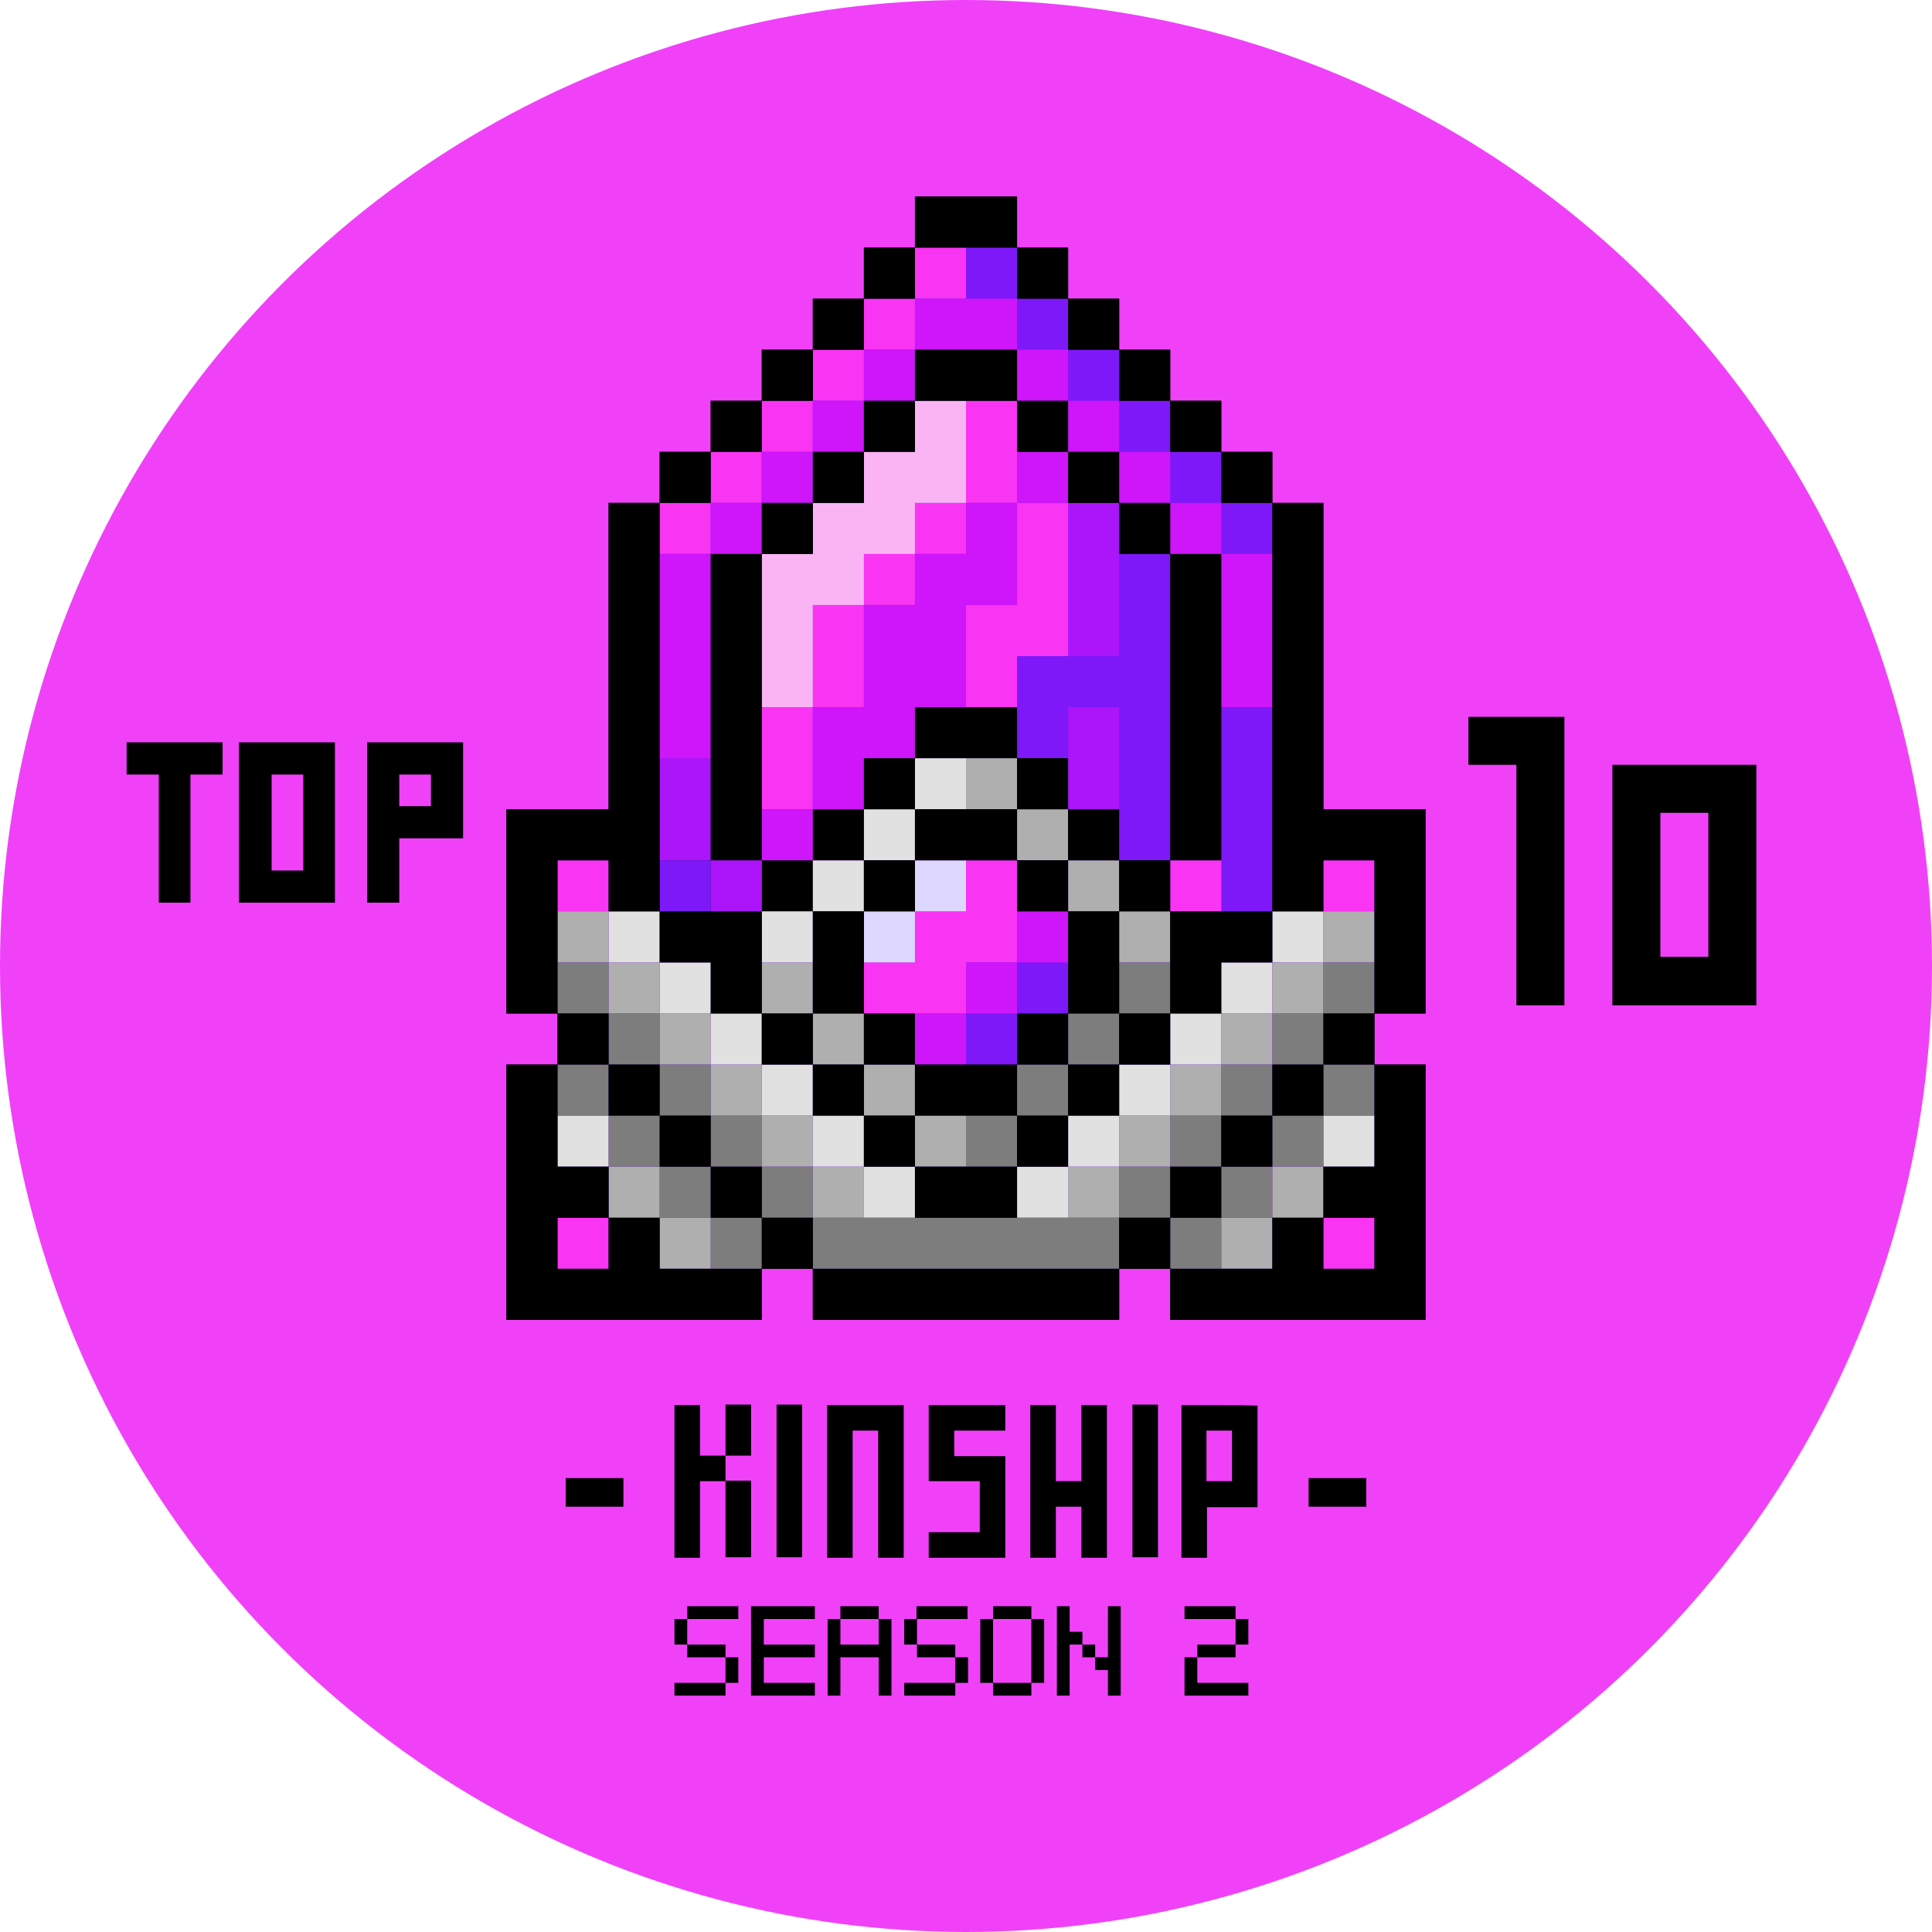 <svg xmlns="http://www.w3.org/2000/svg" xmlns:xlink="http://www.w3.org/1999/xlink" viewBox="0 0 378.4 378.4"><circle cx="189.2" cy="189.2" r="189.2" fill="#f041f8"/><path d="M267.6 295.1v-5.6h-11.3v5.6h11.3zm-145.5 0v-5.6h-11.3v5.6h11.3zm20-10h5v-10h-5v10z"/><path d="M137.1 275.2h-5v29.9h5v-15h5v-5h-5v-9.9z"/><path d="M142.1 305h5v-15h-5v15zm10-24.9V305h5v-29.9h-5v5zm9.9-4.9v29.9h5v-24.9h5v24.9h5v-29.9h-15zm19.9 0v14.9h10v10h-10v5h15v-19.9h-10v-5h10v-5h-15zm49.5 0v29.9h5v-9.9h9.9v-19.9c-2.5-.1-14.9-.1-14.9-.1zm9.9 14.9h-5v-9.9h5v9.9zm-29.5 0h-5v-14.9h-5v29.9h5v-10h5v10h5v-29.9h-5v14.9zm10 14.9h5v-29.9h-5V305zm-87.2 12.1v5h-2.5v-5h2.5zm-2.5 12.5h10v2.5h-10v-2.5zm12.5-12.5h-10v-2.5h10v2.5zm-10 7.5v-2.5h7.5v2.5h-7.5zm7.5 5v-5h2.5v5h-2.5zm7.5-12.5v5h10v2.5h-10v5h10v2.5h-12.5v-17.5h12.5v2.5h-10zm25 0v15h-2.5v-7.5h-7.5v7.5h-2.5v-15h2.5v5h7.5v-5h2.5zm-2.5 0h-7.5v-2.5h7.5v2.5zm7.5 0v5h-2.5v-5h2.5zm-2.5 12.5h10v2.5h-10v-2.5zm12.4-12.5h-10v-2.5h10v2.5zm-9.9 7.5v-2.5h7.5v2.5h-7.5zm7.5 5v-5h2.5v5h-2.5zm7.4-12.5v12.5H192v-12.5h2.5zm7.5 0h-7.5v-2.5h7.5v2.5zm-7.5 12.5h7.5v2.5h-7.5v-2.5zm10-12.5v12.5H202v-12.5h2.5zm7.5 2.5v2.5h-2.5v10H207v-17.5h2.5v5h2.5zm2.5 2.5v2.5H212v-2.5h2.5zm5-7.5v17.5H217v-5h-2.5v-2.5h2.5v-10h2.5zm22.5 0v2.5h-10v-2.5h10zm-7.5 10v5h10v2.5H232v-7.5h2.5zm7.5 0h-7.5v-2.5h7.5v2.5zm2.5-2.5H242v-5h2.5v5zm43.1-172.3h9.4v47.1h9.4v-56.5h-18.8v9.4zm28.2 0v47.1H344v-47.1h-28.2 0zm18.8 37.6h-9.4v-28.2h9.4v28.2h0zm-287.8-42v31.4h18.8v-31.4H46.8zm12.6 25.1h-6.2v-18.8h6.2v18.8zm12.5-25.1v31.4h6.3v-12.6h12.5v-18.8H71.9h0zm6.3 12.5v-6.2h6.2v6.2h-6.2 0zm-53.4-6.2h6.3v25.1h6.2v-25.1h6.3v-6.3H24.8v6.3zm234.4 6.8v-60h-10v-10h-10v-10h-10v-10h-10v-10h-10v-10h-10v-10h-20v10h-10v10h-10v10h-10v10h-10v10h-10v10h-10v60h-20v40h10v10h-10v50h50v-10h10v10h60v-10h10v10h50v-50h-10v-10h10v-40h-20z"/><g fill="#7e18f8"><path d="M139.2 168.5h10v10h-10v-10zm120 0v10h-10v10h-10v10h-10v10h-10v10h-10v10h-10v10h-20v-10h-10v-10h-10v-10h-10v-10h-10v-10h-10v-10h-10v-10h-10v30h10v10h10v10h10v10h10v10h10v10h60v-10h10v-10h10v-10h10v-10h10v-10h10v-30h-10 0zm-150 70h10v10h-10v-10zm150 0h10v10h-10v-10z"/><path d="M139.2 108.5h10v-10h10v-10h10v-10h10v-10h20v10h10v10h10v10h10v10h10v60h-10v10h20v-80h-10v-10h-10v-10h-10v-10h-10v-10h-10v-10h-20v10h-10v10h-10v10h-10v10h-10v10h-10v70h10v-60zm70 70h-10v-10h-20v10h-10v20h10v10h20v-10h10v-20h0z"/><path d="M169.2 168.5h10v-10h20v-10h-10v-10h10v10h10v10h10v10h10v-60h-10v-10h-10v-10h-10v-10h-20v10h-10v10h-10v10h-10v60h10v10h10v-10zm0 40h10v10h-10v-10z"/><use xlink:href="#B"/><path d="M199.2 158.5h10v10h-10v-10zm-40 30v-10h-10v20h10v-10h0z"/><path d="M229.2 178.5h-10v20h10v-20h0zm-70 20h10v10h-10v-10zm40 10h10v10h-10v-10z"/><path d="M189.2 218.5h-10v10h20v-10h-10zm20-20h10v10h-10v-10zm-70 30h-10v-10h-10v-10h-10v20h10v10h10v10h20v-10h-10v-10zm110-10v10h-10v10h-10v10h20v-10h10v-10h10v-20h-10v10h-10z"/></g><use xlink:href="#B" x="-60"/><g fill="#ac15f9"><path d="M209.2 98.5v30h10v-30h-10zm0 50v10h10v-20h-10v10zm-70 0h-10v20h10v-20z"/><use xlink:href="#B" x="-70"/></g><g fill="#7e18f8"><path d="M129.2 168.5h10v10h-10v-10zm90-50v10h-20v20h10v-10h10v30h10v-60h-10v10zm-30-70h10v10h-10v-10z"/><use xlink:href="#B" x="-10" y="-110"/><use xlink:href="#B" y="-100"/><use xlink:href="#B" x="10" y="-90"/><use xlink:href="#B" x="20" y="-80"/><path d="M239.2 98.5h10v10h-10v-10zm0 50v30h10v-40h-10v10zm-50 50h10v10h-10v-10z"/><use xlink:href="#B" x="-10" y="20"/></g><g fill="#fa34f3"><path d="M199.2 78.5h-10v20h10v-20zm-40 50v10h10v-20h-10v10z"/><path d="M149.2 148.5v10h10v-20h-10v10zm20-40h10v10h-10v-10z"/><path d="M179.2 98.5h10v10h-10v-10zm20 10v10h-10v20h10v-10h10v-30h-10v10zm-20-60h10v10h-10v-10z"/><use xlink:href="#B" x="-40" y="-110"/><use xlink:href="#B" x="-50" y="-100"/><use xlink:href="#B" x="-60" y="-90"/><use xlink:href="#B" x="-70" y="-80"/><path d="M129.2 98.5h10v10h-10v-10zm100 70h10v10h-10v-10zm30 0h10v10h-10v-10zm-150 70h10v10h-10v-10zm150 0h10v10h-10v-10zm-150-70h10v10h-10v-10zm80 10h-10v10h-10v10h20v-10h10v-20h-10v10z"/></g><g fill="#cf15f9"><path d="M189.2 108.5h-10v10h-10v20h-10v20h-10v10h20v-10h10v-10h10v-30h10v-20h-10v10z"/><path d="M199.2 88.5h10v10h-10v-10zm-70 30v30h10v-40h-10v10zm60-60h-10v10h20v-10h-10z"/><use xlink:href="#B" x="-10" y="-100"/><use xlink:href="#B" y="-90"/><use xlink:href="#B" x="10" y="-80"/><use xlink:href="#B" x="20" y="-70"/><path d="M239.2 108.5v30h10v-30h-10zm-70-40h10v10h-10v-10z"/><use xlink:href="#B" x="-50" y="-90"/><use xlink:href="#B" x="-60" y="-80"/><path d="M139.2 98.5h10v10h-10v-10zm50 90h10v10h-10v-10z"/><path d="M179.2 198.5h10v10h-10v-10zm20-20h10v10h-10v-10z"/></g><path d="M179.2 78.5v10h-10v10h-10v10h-10v30h10v-20h10v-10h10v-10h10v-20h-10z" fill="#fab4f3"/><g fill="#ded7ff"><use xlink:href="#B" x="-30"/><use xlink:href="#B" x="-40" y="10"/></g><g fill="#e1e1e1"><use xlink:href="#B" x="-10" y="60"/><use xlink:href="#B" y="50"/><use xlink:href="#B" x="10" y="40"/><use xlink:href="#B" x="20" y="30"/><use xlink:href="#B" x="30" y="20"/><path d="M249.2 178.5h10v10h-10v-10zm-140 40h10v10h-10v-10zm150 0h10v10h-10v-10zm-90 10h10v10h-10v-10z"/><use xlink:href="#B" x="-50" y="50"/><use xlink:href="#B" x="-60" y="40"/><use xlink:href="#B" x="-70" y="30"/><path d="M129.2 188.5h10v10h-10v-10zm50-40h10v10h-10v-10z"/><path d="M169.2 158.5h10v10h-10v-10zm-20 20h10v10h-10v-10z"/><path d="M159.2 168.5h10v10h-10v-10zm-40 10h10v10h-10v-10z"/></g><g fill="#afafaf"><path d="M209.2 228.5h10v10h-10v-10zm-30-10h10v10h-10v-10z"/><path d="M219.2 218.5h10v10h-10v-10zm30-30h10v10h-10v-10z"/><path d="M259.2 178.5h10v10h-10v-10zm-30 30h10v10h-10v-10z"/><path d="M239.2 198.5h10v10h-10v-10zm-120 30h10v10h-10v-10z"/><path d="M129.2 238.5h10v10h-10v-10zm120-10h10v10h-10v-10z"/><path d="M239.2 238.5h10v10h-10v-10zm-80-10h10v10h-10v-10zm10-20h10v10h-10v-10zm20-60h10v10h-10v-10zm20 20h10v10h-10v-10z"/><path d="M199.2 158.5h10v10h-10v-10zm-50 30h10v10h-10v-10z"/><path d="M219.2 178.5h10v10h-10v-10zm-60 20h10v10h-10v-10zm-10 20h10v10h-10v-10zm-30-30h10v10h-10v-10z"/><path d="M109.2 178.5h10v10h-10v-10zm30 30h10v10h-10v-10z"/><use xlink:href="#B" x="-80" y="30"/></g><g fill="#7d7d7d"><path d="M199.2 238.5h-40v10h60v-10h-20zm0-30h10v10h-10v-10z"/><path d="M189.2 218.5h10v10h-10v-10zm20-20h10v10h-10v-10zm10 30h10v10h-10v-10zm30-30h10v10h-10v-10z"/><path d="M259.2 188.5h10v10h-10v-10zm-30 30h10v10h-10v-10z"/><path d="M239.2 208.5h10v10h-10v-10zm-120 10h10v10h-10v-10z"/><path d="M109.2 208.5h10v10h-10v-10zm30 30h10v10h-10v-10z"/><path d="M129.2 228.5h10v10h-10v-10zm120-10h10v10h-10v-10z"/><path d="M259.2 208.5h10v10h-10v-10zm-30 30h10v10h-10v-10z"/><path d="M239.2 228.5h10v10h-10v-10zm-20-40h10v10h-10v-10zm-70 40h10v10h-10v-10zm-30-30h10v10h-10v-10z"/><path d="M109.2 188.5h10v10h-10v-10zm30 30h10v10h-10v-10z"/><use xlink:href="#B" x="-80" y="40"/></g><path d="M199.2 38.5h-20v10h20v-10z"/><use xlink:href="#B" x="-10" y="-120"/><use xlink:href="#B" y="-110"/><use xlink:href="#B" x="10" y="-100"/><use xlink:href="#B" x="20" y="-90"/><path d="M239.2 88.5h10v10h-10v-10zm-70-40h10v10h-10v-10z"/><use xlink:href="#B" x="-50" y="-110"/><use xlink:href="#B" x="-60" y="-100"/><use xlink:href="#B" x="-70" y="-90"/><path d="M129.2 88.5h10v10h-10v-10zm110 20h-10v20 40h10v-60zm-100 60h10v-20-40h-10v60zm40-100v10h20v-10h-20z"/><path d="M169.2 78.5h10v10h-10v-10zm30 0h10v10h-10v-10z"/><use xlink:href="#B" y="-80"/><path d="M219.2 98.5h10v10h-10v-10zm-60-10h10v10h-10v-10z"/><path d="M149.2 98.5h10v10h-10v-10zm30 140h20v-10h-20v10zm0-20h20v-10h-20v10z"/><path d="M199.2 198.5h10v10h-10v-10zm0-50h10v10h-10v-10zm20 20h10v10h-10v-10z"/><path d="M229.2 198.5h10v-10h10v-10h-20v20zm-20-40h10v10h-10v-10zm50 40h10v10h-10v-10z"/><path d="M259.2 178.5v-10h10v30h10v-40h-20v-60h-10v80h10 0zm-40 20h10v10h-10v-10z"/><use xlink:href="#B" y="40"/><path d="M199.2 218.5h10v10h-10v-10zm-80-10h10v10h-10v-10z"/><use xlink:href="#B" x="-80" y="50"/><use xlink:href="#B" x="-70" y="60"/><use xlink:href="#B" x="-60" y="70"/><path d="M129.2 238.5h-10v10h-10v-10h10v-10h-10v-20h-10v50h50v-10h-20v-10zm120-30h10v10h-10v-10z"/><use xlink:href="#B" x="30" y="50"/><use xlink:href="#B" x="20" y="60"/><use xlink:href="#B" x="10" y="70"/><path d="M159.2 248.5v10h60v-10h-20-40zm100-20v10h10v10h-10v-10h-10v10h-20v10h50v-50h-10v20h-10zm-90-30h10v10h-10v-10zm20-40h-10v10h20v-10h-10z"/><path d="M199.2 168.5h10v10h-10v-10zm-30 0h10v10h-10v-10z"/><path d="M209.2 188.5v10h10v-20h-10v10h0zm-40-10h-10v20h10v-20h0zm-40 0v10h10v10h10v-20h-20 0zm-20 20h10v10h-10v-10z"/><path d="M109.2 168.5h10v10h10v-80h-10v60h-20v40h10v-20-10h0zm40 30h10v10h-10v-10z"/><use xlink:href="#B" x="-50" y="40"/><path d="M169.2 218.5h10v10h-10v-10zm30-80h-20v10h20v-10z"/><use xlink:href="#B" x="-40" y="-20"/><use xlink:href="#B" x="-50" y="-10"/><defs ><path id="B" d="M209.2 168.5h10v10h-10v-10z"/></defs></svg>